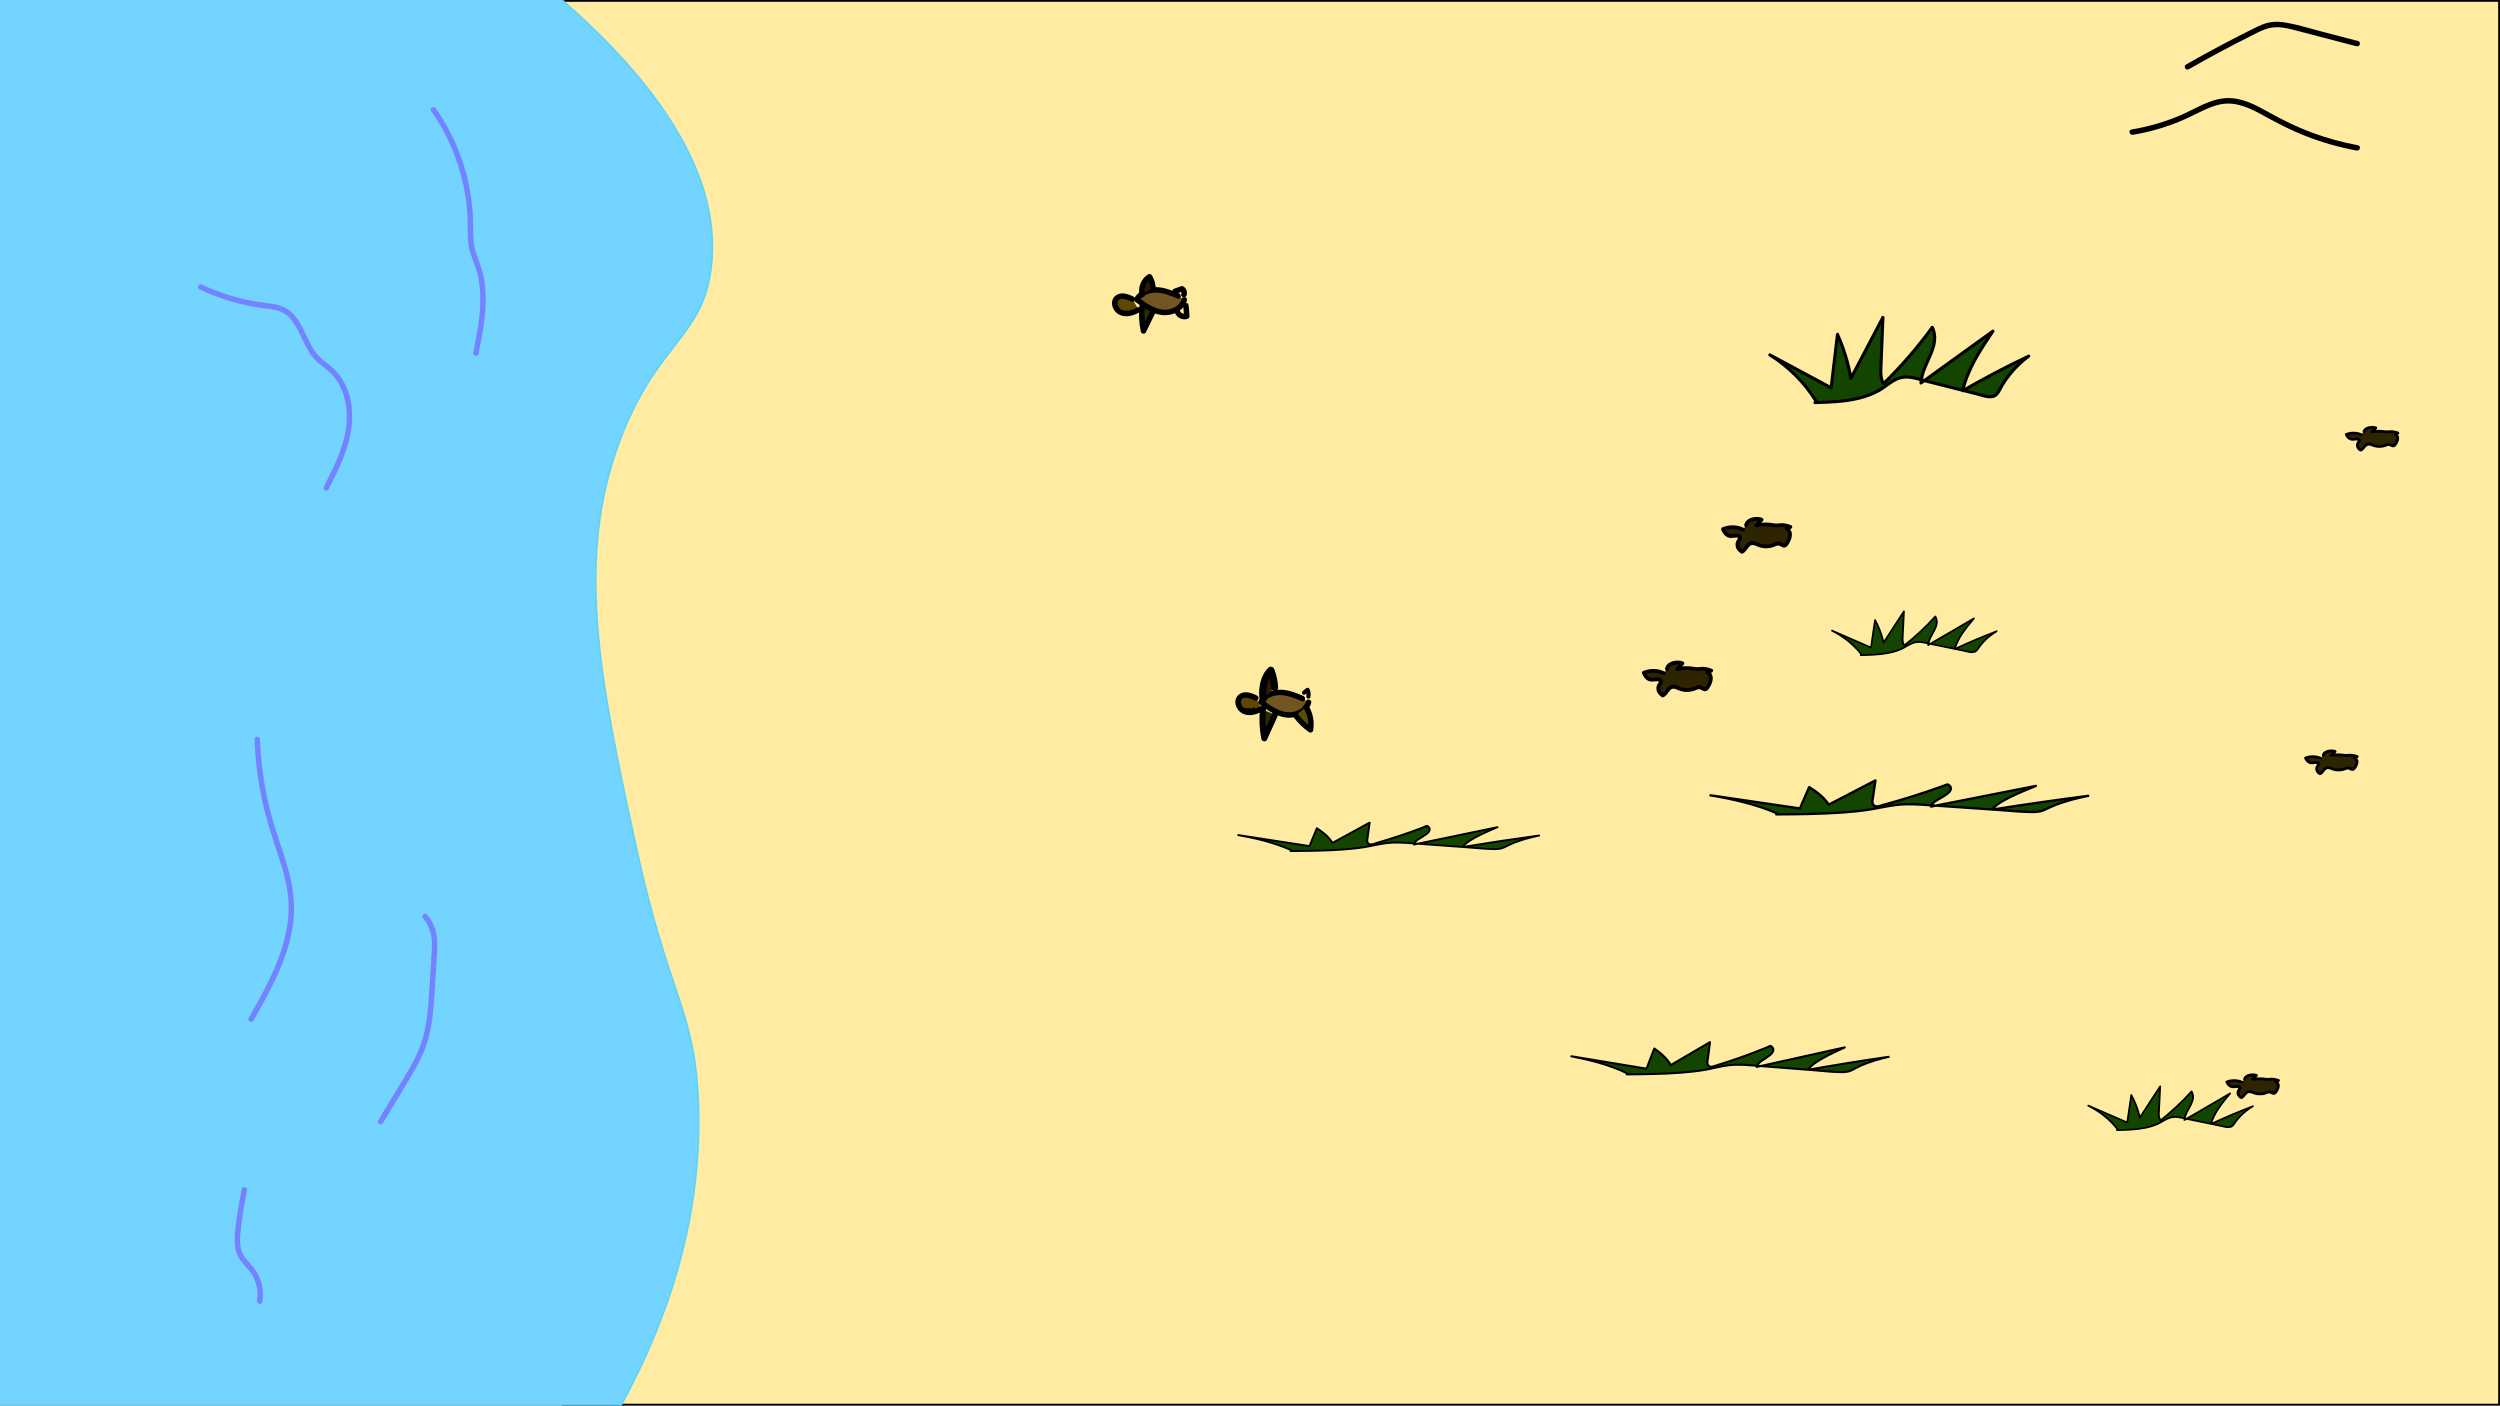 <?xml version="1.0" encoding="utf-8"?>
<!-- Generator: Adobe Illustrator 28.2.0, SVG Export Plug-In . SVG Version: 6.00 Build 0)  -->
<svg version="1.1" xmlns="http://www.w3.org/2000/svg" xmlns:xlink="http://www.w3.org/1999/xlink" x="0px" y="0px"
	 viewBox="0 0 1366 768" style="enable-background:new 0 0 1366 768;" xml:space="preserve">
<rect x="0" y="0" width="1366" height="768" fill="#808080" stroke="none"/>
<style type="text/css">
	.st0{fill:#FFEBA2;}
	.st1{fill:#2E2B00;}
	.st2{fill:#5C4600;}
	.st3{fill:#725522;}
	.st4{fill:#2E1A00;}
	.st5{fill:#5C4E00;}
	.st6{fill:#134500;}
	.st7{fill:#2E2500;}
	.st8{fill:#5CFFEF;}
	.st9{fill:none;stroke:#5CFFEF;stroke-width:0.703;stroke-miterlimit:10;}
	.st10{fill:#73D5FF;stroke:#5CD3FF;stroke-miterlimit:10;}
	.st11{fill:#7383FF;}
</style>
<g id="Background">
	<g>
		<rect x="307.5" y="0.5" class="st0" width="1058" height="767"/>
		<path d="M1365,1v766H308V1H1365 M1366,0H307v768h1059V0L1366,0z"/>
	</g>
	<g>
		<path class="st1" d="M624.12,167.02c-0.53,4.61-0.3,9.3,0.68,13.83c1.82-3.74,3.64-7.47,5.46-11.21"/>
		<g>
			<path d="M622.62,167.02c-0.53,4.75-0.26,9.55,0.73,14.23c0.26,1.22,2.18,1.5,2.74,0.36c1.82-3.74,3.64-7.47,5.46-11.21
				c0.35-0.73,0.2-1.62-0.54-2.05c-0.66-0.39-1.7-0.19-2.05,0.54c-1.82,3.74-3.64,7.47-5.46,11.21c0.91,0.12,1.83,0.24,2.74,0.36
				c-0.94-4.42-1.12-8.95-0.62-13.43c0.09-0.81-0.75-1.5-1.5-1.5C623.23,165.52,622.71,166.21,622.62,167.02L622.62,167.02z"/>
		</g>
	</g>
	<g>
		<g>
			<path d="M642.45,160.6c1.27-0.45,2.55-0.91,3.82-1.36c-0.39-0.05-0.77-0.1-1.16-0.15c0.02,0.01,0.04,0.03,0.05,0.04
				c-0.1-0.08-0.2-0.16-0.3-0.23c0.18,0.14,0.34,0.3,0.48,0.47c-0.08-0.1-0.16-0.2-0.23-0.3c0.15,0.2,0.28,0.41,0.38,0.64
				c-0.05-0.12-0.1-0.24-0.15-0.36c0.11,0.25,0.18,0.51,0.22,0.78c-0.02-0.13-0.04-0.27-0.05-0.4c0.03,0.25,0.03,0.49,0,0.74
				c0.02-0.13,0.04-0.27,0.05-0.4c-0.03,0.18-0.07,0.35-0.13,0.52c-0.25,0.74,0.29,1.67,1.05,1.85c0.83,0.19,1.57-0.25,1.85-1.05
				c0.52-1.51,0.04-3.36-1.13-4.44c-0.17-0.16-0.37-0.33-0.57-0.45c-0.51-0.29-1-0.21-1.51-0.02c-0.39,0.14-0.77,0.27-1.16,0.41
				c-0.77,0.27-1.54,0.55-2.31,0.82c-0.37,0.13-0.69,0.34-0.9,0.69c-0.19,0.32-0.27,0.8-0.15,1.16
				C640.84,160.28,641.66,160.88,642.45,160.6L642.45,160.6z"/>
		</g>
	</g>
	<g>
		<g>
			<path d="M641.75,170.34c0.72,2.96,4.23,4.93,7.12,3.88c0.58-0.21,1.16-0.76,1.1-1.45c-0.16-1.93-0.31-3.85-0.47-5.78
				c-0.06-0.78-0.64-1.54-1.5-1.5c-0.76,0.03-1.57,0.66-1.5,1.5c0.16,1.93,0.31,3.85,0.47,5.78c0.37-0.48,0.73-0.96,1.1-1.45
				c-0.13,0.05-0.26,0.09-0.39,0.12c-0.06,0.01-0.12,0.03-0.18,0.04c-0.24,0.06,0.33-0.03,0.14-0.02c-0.26,0.02-0.51,0.02-0.78,0.01
				c-0.25-0.01,0.32,0.06,0.14,0.02c-0.06-0.01-0.12-0.02-0.18-0.03c-0.13-0.03-0.27-0.06-0.4-0.1c-0.06-0.02-0.12-0.04-0.18-0.06
				c-0.06-0.02-0.28-0.11-0.03-0.01c0.25,0.11,0.03,0.01-0.03-0.01c-0.07-0.03-0.13-0.07-0.2-0.1c-0.11-0.06-0.22-0.12-0.32-0.19
				c-0.05-0.03-0.1-0.07-0.15-0.11c-0.21-0.14,0.03,0.05,0.09,0.08c-0.21-0.09-0.41-0.38-0.56-0.55c-0.17-0.18,0.02,0.05,0.07,0.1
				c-0.05-0.04-0.1-0.13-0.13-0.18c-0.07-0.1-0.13-0.21-0.19-0.32c-0.02-0.05-0.09-0.15-0.1-0.2c0,0.02,0.13,0.35,0.07,0.15
				c-0.05-0.14-0.09-0.28-0.13-0.43c-0.19-0.76-1.09-1.29-1.85-1.05C642,168.75,641.55,169.53,641.75,170.34L641.75,170.34z"/>
		</g>
	</g>
	<g>
		<path class="st2" d="M686.2,381.4c-2.74-1.36-6.33-2.63-8.57-0.55c-2.41,2.25-0.66,6.74,2.43,7.91c3.08,1.17,6.55,0,9.45-1.58"/>
		<g>
			<path d="M686.96,380.11c-2.01-1-4.29-1.96-6.58-1.85c-2.3,0.11-4.4,1.42-5.13,3.67c-0.6,1.84-0.07,4.02,1.02,5.58
				c1.37,1.96,3.35,2.98,5.72,3.2c2.89,0.27,5.78-0.88,8.28-2.22c1.7-0.91,0.19-3.5-1.51-2.59c-1.66,0.89-3.5,1.7-5.39,1.83
				c-0.99,0.07-1.88-0.03-2.81-0.37c-0.21-0.08-0.04-0.01,0,0.01c-0.09-0.04-0.17-0.08-0.26-0.13c-0.15-0.08-0.29-0.17-0.43-0.26
				c-0.03-0.02-0.27-0.19-0.14-0.09c0.12,0.09-0.07-0.06-0.07-0.06c-0.16-0.15-0.32-0.29-0.47-0.45c-0.04-0.05-0.34-0.39-0.19-0.2
				c-0.1-0.13-0.2-0.28-0.29-0.42c-0.09-0.14-0.18-0.29-0.25-0.44c-0.04-0.09-0.09-0.17-0.13-0.26c0.09,0.19-0.01-0.02-0.04-0.11
				c-0.29-0.81-0.31-0.97-0.26-1.78c0.02-0.23-0.05,0.23,0,0c0.02-0.06,0.03-0.13,0.04-0.19c0.02-0.07,0.19-0.54,0.07-0.27
				c0.06-0.14,0.14-0.28,0.22-0.41c0.03-0.06,0.07-0.11,0.11-0.17c-0.16,0.21,0.03-0.03,0.07-0.07c0.28-0.26,0.41-0.38,0.8-0.57
				c-0.14,0.07,0.25-0.09,0.32-0.11c0.1-0.03,0.21-0.06,0.31-0.08c0.04-0.01,0.37-0.05,0.16-0.03c1.82-0.18,3.66,0.6,5.32,1.42
				c0.73,0.36,1.62,0.19,2.05-0.54C687.88,381.5,687.69,380.47,686.96,380.11L686.96,380.11z"/>
		</g>
	</g>
	<g>
		<path class="st3" d="M711.7,381.66c-3.86-1.6-7.83-3.22-12.01-3.33c-4.18-0.11-8.67,1.61-10.68,5.28
			c4.16,3.05,8.55,6.21,13.65,6.94s11.09-1.86,12.32-6.87"/>
		<g>
			<path d="M712.1,380.22c-4.52-1.87-9.39-3.85-14.39-3.3c-4.03,0.44-7.91,2.33-10,5.94c-0.44,0.76-0.12,1.57,0.54,2.05
				c4.81,3.53,10.31,7.46,16.57,7.26c5.03-0.16,10.24-2.97,11.62-8.09c0.5-1.87-2.39-2.66-2.89-0.8c-1.12,4.16-5.73,6.07-9.72,5.88
				c-5.29-0.25-9.95-3.84-14.05-6.84c0.18,0.68,0.36,1.37,0.54,2.05c1.72-2.98,5.15-4.41,8.49-4.53c4.37-0.16,8.55,1.63,12.51,3.27
				C713.08,383.84,713.86,380.94,712.1,380.22L712.1,380.22z"/>
		</g>
	</g>
	<g>
		<path class="st1" d="M690.09,387.63c-0.56,5.26-0.32,10.62,0.72,15.8c1.93-4.27,3.87-8.53,5.8-12.8"/>
		<g>
			<path d="M688.44,387.63c-0.56,5.42-0.27,10.89,0.78,16.24c0.26,1.33,2.44,1.68,3.02,0.39c1.93-4.27,3.87-8.53,5.8-12.8
				c0.37-0.81,0.23-1.78-0.59-2.26c-0.71-0.41-1.89-0.22-2.26,0.59c-1.93,4.27-3.87,8.53-5.8,12.8c1.01,0.13,2.01,0.26,3.02,0.39
				c-1-5.06-1.19-10.24-0.66-15.36c0.09-0.89-0.83-1.65-1.65-1.65C689.12,385.97,688.53,386.73,688.44,387.63L688.44,387.63z"/>
		</g>
	</g>
	<g>
		<path class="st4" d="M690.22,382.02c-1.04-5.88,0.76-12.65,4.2-15.79c1.13,2.84,1.83,6.09,2.01,9.4"/>
		<g>
			<path d="M692.12,381.5c-0.43-2.54-0.25-5.35,0.42-7.88c0.34-1.27,0.72-2.3,1.3-3.38c0.29-0.53,0.6-1.05,0.96-1.53
				c-0.12,0.16,0.03-0.03,0.07-0.09c0.08-0.1,0.17-0.2,0.26-0.3c0.22-0.24,0.45-0.47,0.68-0.69c-1.09-0.29-2.19-0.58-3.28-0.87
				c1.12,2.84,1.76,5.83,1.94,8.88c0.06,1.06,0.86,1.96,1.96,1.96c1.01,0,2.03-0.9,1.96-1.96c-0.2-3.39-0.84-6.76-2.08-9.92
				c-0.54-1.37-2.12-1.95-3.28-0.87c-2.18,2.03-3.53,4.89-4.29,7.73c-0.87,3.26-0.98,6.65-0.42,9.96c0.18,1.05,1.47,1.63,2.41,1.37
				C691.85,383.61,692.3,382.55,692.12,381.5L692.12,381.5z"/>
		</g>
	</g>
	<g>
		<g>
			<path d="M680.23,387.65c0.25,0.1,0.54,0.12,0.81,0.15c0.44,0.05,0.87,0.08,1.31,0.1c1.09,0.06,2.19,0.07,3.28,0.03
				c0.41-0.01,0.59-0.48,0.32-0.78c-0.16-0.18-0.31-0.36-0.47-0.54c-0.39-0.45-1.04,0.21-0.65,0.65c0.16,0.18,0.31,0.36,0.47,0.54
				c0.11-0.26,0.22-0.52,0.32-0.78c-1.07,0.04-2.14,0.03-3.2-0.03c-0.43-0.02-0.85-0.05-1.28-0.09c-0.22-0.02-0.43-0.04-0.68-0.13
				c-0.23-0.09-0.5,0.1-0.56,0.32C679.84,387.35,680,387.56,680.23,387.65L680.23,387.65z"/>
		</g>
	</g>
	<g>
		<g>
			<path d="M713.32,379.28c0.64-0.53,1.27-1.05,1.91-1.58c-0.6-0.08-1.19-0.15-1.79-0.23c0.07,0.12,0.13,0.23,0.18,0.36
				c-0.04-0.09-0.08-0.18-0.11-0.27c0.17,0.42,0.27,0.86,0.33,1.3c-0.01-0.1-0.03-0.2-0.04-0.3c0.08,0.64,0.09,1.28,0.01,1.92
				c0.01-0.1,0.03-0.2,0.04-0.3c-0.01,0.04-0.01,0.08-0.02,0.12c-0.05,0.32-0.05,0.59,0.11,0.88c0.14,0.24,0.41,0.46,0.68,0.52
				c0.29,0.07,0.62,0.05,0.88-0.11c0.23-0.15,0.48-0.4,0.52-0.68c0.13-0.84,0.14-1.65,0.03-2.49c-0.1-0.72-0.27-1.45-0.64-2.08
				c-0.18-0.31-0.48-0.5-0.83-0.54c-0.38-0.05-0.67,0.07-0.96,0.31c-0.64,0.53-1.27,1.05-1.91,1.58c-0.21,0.18-0.33,0.54-0.33,0.81
				c0,0.28,0.12,0.61,0.33,0.81c0.22,0.2,0.5,0.35,0.81,0.33C712.83,379.6,713.07,379.48,713.32,379.28L713.32,379.28z"/>
		</g>
	</g>
	<g>
		<path class="st5" d="M708.01,390.99c2.23,3.02,4.95,5.67,8.04,7.82c0.76-4.3-0.13-8.86-2.43-12.56"/>
		<g>
			<path d="M706.72,391.75c2.41,3.24,5.27,6.04,8.58,8.35c0.74,0.52,2.05,0.02,2.2-0.9c0.8-4.73-0.06-9.61-2.58-13.72
				c-1.01-1.64-3.6-0.14-2.59,1.51c2.07,3.38,2.95,7.48,2.28,11.41c0.73-0.3,1.47-0.6,2.2-0.9c-2.86-2-5.42-4.47-7.5-7.28
				c-0.48-0.65-1.3-0.98-2.05-0.54C706.62,390.07,706.23,391.09,706.72,391.75L706.72,391.75z"/>
		</g>
	</g>
	<g>
		<path class="st6" d="M705.72,464.65c-7.27-3.36-17.35-6.25-29.2-8.37c12.98,2.01,25.97,4.01,38.95,6.02
			c1.35-3.25,2.69-6.51,4.04-9.76c4,2.57,6.88,5.27,8.53,8.03c6.77-3.7,13.55-7.41,20.32-11.11c-0.43,3.09-0.85,6.18-1.28,9.26
			c-0.13,0.97-0.21,2.02,1.68,2.84c11.34-3.18,21.71-6.63,30.96-10.29c2.83,1.59,1.18,3.51-1.26,5.14s-5.67,3.25-5.9,5.03
			c15.22-3.16,30.45-6.31,45.67-9.47c-7.96,3.41-16.07,6.92-19.19,10.88c13.66-2.27,27.66-4.39,41.96-6.33
			c-7.68,1.63-14.03,3.73-18.46,6.11c-0.75,0.41-1.52,0.84-2.9,1.09c-2.04,0.37-4.72,0.21-7.07,0.04
			c-14.05-1.02-28.11-2.04-42.16-3.06c-3.1-0.23-6.31-0.45-9.48-0.31c-4.78,0.21-8.52,1.21-12.51,1.97
			c-12.34,2.35-28.25,2.55-43.22,2.66"/>
		<g>
			<path d="M705.99,464.2c-9.26-4.25-19.34-6.63-29.33-8.43c-0.09,0.34-0.19,0.68-0.28,1.02c12.98,2.01,25.97,4.01,38.95,6.02
				c0.31,0.05,0.53-0.08,0.65-0.37c1.35-3.25,2.69-6.51,4.04-9.76c-0.26,0.1-0.52,0.21-0.77,0.31c3.21,2.08,6.31,4.54,8.34,7.84
				c0.15,0.25,0.47,0.33,0.72,0.19c6.77-3.7,13.55-7.41,20.32-11.11c-0.26-0.2-0.52-0.4-0.77-0.59c-0.33,2.36-0.65,4.71-0.98,7.07
				c-0.17,1.23-0.75,2.99-0.12,4.19c0.29,0.55,0.8,0.95,1.33,1.25c0.89,0.49,1.77-0.02,2.69-0.29c2.23-0.64,4.45-1.29,6.67-1.97
				c4.22-1.29,8.42-2.66,12.59-4.12c1.98-0.69,3.95-1.41,5.91-2.15c0.92-0.35,1.84-0.7,2.76-1.06c0.65-0.25,1.05-0.53,1.6,0.11
				c0.44,0.52,0.45,1.01,0.12,1.59c-1.03,1.81-3.56,2.84-5.23,3.95c-1.24,0.83-2.82,1.85-3.14,3.42c-0.08,0.41,0.24,0.73,0.65,0.65
				c15.22-3.16,30.45-6.31,45.67-9.47c-0.14-0.32-0.27-0.64-0.41-0.96c-3.91,1.67-7.84,3.33-11.59,5.33
				c-2.78,1.48-5.69,3.16-7.7,5.64c-0.34,0.42-0.02,0.97,0.51,0.88c13.95-2.32,27.94-4.42,41.96-6.33
				c-0.09-0.34-0.19-0.68-0.28-1.02c-4.22,0.9-8.42,1.99-12.47,3.48c-1.59,0.58-3.17,1.23-4.7,1.97c-1.73,0.84-3.22,1.7-5.18,1.88
				c-4.47,0.42-9.16-0.35-13.62-0.67c-4.96-0.36-9.92-0.72-14.88-1.08c-4.88-0.35-9.75-0.71-14.63-1.06
				c-4.79-0.35-9.63-0.89-14.44-0.67c-4.16,0.19-8.18,1.12-12.25,1.92c-4.09,0.8-8.23,1.3-12.38,1.66
				c-10.33,0.9-20.73,0.97-31.09,1.05c-0.68,0.01-0.68,1.06,0,1.05c9.26-0.07,18.54-0.15,27.79-0.79c4.16-0.29,8.32-0.7,12.45-1.35
				c4.12-0.64,8.16-1.73,12.3-2.23c4.72-0.57,9.44-0.19,14.16,0.15c4.96,0.36,9.92,0.72,14.88,1.08c4.96,0.36,9.92,0.72,14.88,1.08
				c4.77,0.35,9.57,0.89,14.35,0.97c2.05,0.04,4.14-0.07,6.02-0.97c1.75-0.84,3.43-1.74,5.24-2.46c4.48-1.77,9.16-3,13.87-4.01
				c0.68-0.15,0.37-1.1-0.28-1.02c-14.02,1.91-28,4.01-41.96,6.33c0.17,0.29,0.34,0.59,0.51,0.88c2.04-2.52,5.03-4.19,7.86-5.67
				c3.65-1.91,7.44-3.51,11.22-5.13c0.57-0.25,0.14-1.08-0.41-0.96c-15.22,3.16-30.45,6.31-45.67,9.47
				c0.22,0.22,0.43,0.43,0.65,0.65c0.34-1.66,2.53-2.72,3.83-3.54c1.45-0.92,3.13-1.82,4.18-3.22c0.69-0.92,0.91-2.02,0.18-2.99
				c-0.3-0.4-1-1.08-1.53-1.09c-0.76-0.01-1.96,0.73-2.67,1.01c-8.25,3.16-16.66,5.91-25.15,8.37c-0.96,0.28-2.7,1.15-3.61,0.59
				c-1.06-0.65-0.7-1.82-0.57-2.82c0.38-2.76,0.76-5.53,1.14-8.29c0.06-0.44-0.34-0.83-0.77-0.59c-6.77,3.7-13.55,7.41-20.32,11.11
				c0.24,0.06,0.48,0.13,0.72,0.19c-2.12-3.45-5.36-6.04-8.72-8.21c-0.32-0.2-0.65,0.02-0.77,0.31c-1.35,3.25-2.69,6.51-4.04,9.76
				c0.22-0.12,0.43-0.25,0.65-0.37c-12.98-2.01-25.97-4.01-38.95-6.02c-0.66-0.1-0.95,0.89-0.28,1.02
				c9.89,1.79,19.91,4.12,29.08,8.32C706.07,465.39,706.6,464.48,705.99,464.2L705.99,464.2z"/>
		</g>
	</g>
	<g>
		<path class="st6" d="M971.18,444.58c-9.13-4.01-21.77-7.45-36.66-9.99c16.3,2.39,32.6,4.78,48.9,7.18
			c1.69-3.88,3.38-7.77,5.07-11.65c5.03,3.06,8.63,6.28,10.71,9.57c8.5-4.42,17.01-8.84,25.51-13.26
			c-0.54,3.68-1.07,7.37-1.61,11.05c-0.17,1.16-0.26,2.4,2.11,3.38c14.23-3.79,27.25-7.9,38.86-12.27c3.56,1.9,1.48,4.18-1.59,6.14
			c-3.06,1.96-7.12,3.88-7.41,6c19.11-3.77,38.22-7.53,57.33-11.3c-9.99,4.07-20.17,8.25-24.09,12.98
			c17.14-2.71,34.72-5.23,52.67-7.55c-9.64,1.94-17.61,4.45-23.17,7.29c-0.95,0.48-1.9,1-3.64,1.3c-2.56,0.44-5.92,0.25-8.87,0.04
			c-17.64-1.22-35.28-2.44-52.92-3.65c-3.89-0.27-7.92-0.54-11.9-0.37c-6,0.26-10.69,1.45-15.7,2.36
			c-15.5,2.81-35.46,3.04-54.25,3.17"/>
		<g>
			<path d="M971.5,444.03c-11.67-5.09-24.31-7.91-36.81-10.05c-0.11,0.41-0.23,0.83-0.34,1.24c16.3,2.39,32.6,4.78,48.9,7.18
				c0.26,0.04,0.61-0.02,0.73-0.3c1.69-3.88,3.38-7.77,5.07-11.65c-0.29,0.08-0.59,0.15-0.88,0.23c3.98,2.45,7.91,5.36,10.48,9.34
				c0.2,0.3,0.56,0.4,0.88,0.23c8.5-4.42,17.01-8.84,25.51-13.26c-0.32-0.24-0.63-0.49-0.95-0.73c-0.42,2.88-0.84,5.76-1.26,8.65
				c-0.23,1.55-0.93,3.63,0.06,5.06c0.43,0.63,1.26,1.26,2,1.45c1.01,0.26,2.57-0.49,3.56-0.76c2.77-0.76,5.53-1.54,8.29-2.34
				c5.32-1.55,10.61-3.2,15.86-4.97c2.45-0.82,4.9-1.67,7.34-2.55c1.12-0.4,2.23-0.81,3.35-1.23c0.71-0.27,1.07-0.22,1.6,0.37
				c0.45,0.5,0.51,1.02,0.21,1.61c-0.58,1.14-1.89,1.95-2.92,2.62c-1.13,0.73-2.3,1.38-3.44,2.09c-1.6,1-3.85,2.27-4.26,4.29
				c-0.1,0.5,0.29,0.89,0.79,0.79c19.11-3.77,38.22-7.53,57.33-11.3c-0.11-0.41-0.23-0.83-0.34-1.24
				c-4.87,1.98-9.77,3.95-14.48,6.31c-3.53,1.77-7.3,3.78-9.9,6.84c-0.43,0.51-0.01,1.18,0.63,1.08c17.46-2.76,34.97-5.26,52.5-7.53
				c-0.06-0.42-0.11-0.84-0.17-1.27c-5.31,1.08-10.59,2.38-15.71,4.17c-2,0.7-3.98,1.47-5.9,2.36c-2.2,1.01-4.09,2.03-6.57,2.22
				c-2.6,0.21-5.23,0-7.82-0.18c-3.13-0.22-6.27-0.43-9.4-0.65c-6.1-0.42-12.2-0.84-18.3-1.26c-6.18-0.43-12.37-0.85-18.55-1.28
				c-6-0.41-12.06-1.05-18.08-0.8c-5.24,0.22-10.33,1.36-15.47,2.3c-5.14,0.95-10.34,1.54-15.54,1.97
				c-12.95,1.07-25.96,1.15-38.94,1.25c-0.83,0.01-0.83,1.29,0,1.29c11.65-0.08,23.32-0.17,34.95-0.95
				c5.26-0.35,10.52-0.85,15.74-1.63c5.2-0.78,10.31-2.09,15.54-2.66c5.95-0.65,11.9-0.17,17.85,0.24
				c6.18,0.43,12.37,0.85,18.55,1.28c6.1,0.42,12.2,0.84,18.3,1.26c6.05,0.42,12.14,1.07,18.21,1.17c2.57,0.04,5.18-0.09,7.54-1.18
				c2.16-0.99,4.25-2.05,6.48-2.89c5.66-2.13,11.55-3.6,17.47-4.8c0.7-0.14,0.55-1.36-0.17-1.27c-17.65,2.28-35.27,4.8-52.84,7.57
				c0.21,0.36,0.42,0.72,0.63,1.08c2.53-2.98,6.2-4.92,9.64-6.64c4.61-2.31,9.4-4.23,14.17-6.18c0.76-0.31,0.49-1.41-0.34-1.24
				c-19.11,3.77-38.22,7.53-57.33,11.3c0.26,0.26,0.53,0.53,0.79,0.79c0.4-1.97,3.16-3.22,4.7-4.15c1.87-1.13,4.07-2.21,5.42-3.99
				c0.95-1.25,1.02-2.72-0.16-3.84c-0.65-0.62-1.27-1.1-2.15-0.81c-1.26,0.42-2.49,0.92-3.73,1.37
				c-10.33,3.73-20.85,6.97-31.44,9.86c-1.36,0.37-3.04,1.32-4.19,0.13c-0.75-0.78-0.43-1.84-0.29-2.79
				c0.49-3.36,0.98-6.73,1.47-10.09c0.08-0.55-0.41-1.01-0.95-0.73c-8.5,4.42-17.01,8.84-25.51,13.26c0.29,0.08,0.59,0.15,0.88,0.23
				c-2.69-4.17-6.76-7.24-10.94-9.8c-0.27-0.17-0.74-0.08-0.88,0.23c-1.69,3.88-3.38,7.77-5.07,11.65c0.24-0.1,0.49-0.2,0.73-0.3
				c-16.3-2.39-32.6-4.78-48.9-7.18c-0.8-0.12-1.17,1.1-0.34,1.24c12.38,2.12,24.95,4.88,36.5,9.92
				C971.61,445.47,972.26,444.36,971.5,444.03L971.5,444.03z"/>
		</g>
	</g>
	<g>
		<path class="st6" d="M992.12,218.96c-6.26-10.05-14.92-18.7-25.12-25.06c11.17,6,22.34,12,33.51,18
			c1.16-9.74,2.32-19.48,3.48-29.22c3.45,7.68,5.92,15.76,7.34,24.02c5.83-11.09,11.66-22.17,17.48-33.26
			c-0.37,9.24-0.73,18.48-1.1,27.72c-0.12,2.91-0.18,6.03,1.45,8.49c9.76-9.51,18.68-19.83,26.63-30.79
			c2.44,4.76,1.01,10.49-1.09,15.4s-4.88,9.74-5.08,15.04c13.1-9.45,26.2-18.89,39.29-28.34c-6.85,10.2-13.82,20.69-16.51,32.57
			c11.75-6.8,23.8-13.13,36.1-18.94c-6.6,4.86-12.07,11.16-15.88,18.29c-0.65,1.21-1.3,2.51-2.49,3.25
			c-1.76,1.09-4.06,0.62-6.08,0.11c-12.09-3.06-24.18-6.11-36.27-9.17c-2.67-0.67-5.43-1.35-8.15-0.93
			c-4.11,0.64-7.33,3.63-10.76,5.91c-10.62,7.04-24.3,7.62-37.18,7.96"/>
		<g>
			<path d="M992.85,218.53c-6.43-10.27-15.17-18.93-25.43-25.36c-0.28,0.49-0.57,0.97-0.85,1.46c11.17,6,22.34,12,33.51,18
				c0.61,0.33,1.2-0.1,1.27-0.73c1.16-9.74,2.32-19.48,3.48-29.22c-0.52,0.14-1.05,0.28-1.57,0.43c3.39,7.61,5.82,15.61,7.25,23.81
				c0.13,0.72,1.22,0.82,1.54,0.2c5.83-11.09,11.66-22.17,17.48-33.26c-0.52-0.14-1.05-0.28-1.57-0.43
				c-0.26,6.6-0.52,13.2-0.79,19.8c-0.12,3.11-0.3,6.21-0.36,9.32c-0.05,2.61,0.2,5.25,1.61,7.51c0.29,0.46,0.93,0.56,1.33,0.17
				c9.78-9.55,18.73-19.91,26.77-30.96c-0.49,0-0.97,0-1.46,0c2.42,4.94,0.64,10.63-1.44,15.36c-2.09,4.73-4.57,9.38-4.84,14.65
				c-0.03,0.6,0.76,1.1,1.27,0.73c13.1-9.45,26.2-18.89,39.29-28.34c-0.39-0.39-0.77-0.77-1.16-1.16
				c-6.83,10.18-13.8,20.67-16.6,32.77c-0.16,0.71,0.58,1.33,1.24,0.95c11.77-6.81,23.81-13.13,36.1-18.94
				c-0.28-0.49-0.57-0.97-0.85-1.46c-6.44,4.78-11.89,10.84-15.79,17.87c-0.98,1.77-1.8,3.86-4.05,4.17
				c-2.1,0.29-4.37-0.58-6.38-1.09c-4.76-1.2-9.51-2.4-14.27-3.61c-4.76-1.2-9.51-2.4-14.27-3.61c-4.22-1.07-8.83-2.83-13.24-2.37
				c-3.91,0.41-7.06,2.85-10.16,5.06c-3.33,2.37-6.93,4.2-10.82,5.47c-8.82,2.87-18.22,3.16-27.42,3.4c-1.09,0.03-1.09,1.72,0,1.69
				c8.2-0.22,16.52-0.49,24.52-2.5c3.82-0.96,7.56-2.34,11-4.29c3.52-2,6.54-5.05,10.36-6.49c4.53-1.71,9.42,0.17,13.87,1.3
				c4.76,1.2,9.51,2.4,14.27,3.61c4.76,1.2,9.51,2.4,14.27,3.61c3.38,0.86,8.34,2.98,11.37,0.2c1.52-1.4,2.3-3.55,3.35-5.29
				c1.2-2,2.53-3.93,3.99-5.75c2.98-3.73,6.44-7.07,10.27-9.91c0.87-0.64,0.14-1.93-0.85-1.46c-12.29,5.82-24.33,12.14-36.1,18.94
				c0.41,0.32,0.83,0.64,1.24,0.95c2.76-11.97,9.68-22.31,16.43-32.37c0.46-0.68-0.47-1.65-1.16-1.16
				c-13.1,9.45-26.2,18.89-39.29,28.34c0.42,0.24,0.85,0.49,1.27,0.73c0.54-10.47,11.31-20.1,6.05-30.87c-0.3-0.62-1.12-0.47-1.46,0
				c-7.95,10.94-16.83,21.17-26.5,30.62c0.44,0.06,0.88,0.11,1.33,0.17c-1.44-2.32-1.44-5.02-1.35-7.66
				c0.11-3.1,0.25-6.21,0.37-9.31c0.25-6.27,0.5-12.54,0.75-18.81c0.03-0.83-1.19-1.16-1.57-0.43
				c-5.83,11.09-11.66,22.17-17.48,33.26c0.51,0.07,1.03,0.13,1.54,0.2c-1.46-8.36-3.97-16.47-7.43-24.22
				c-0.38-0.86-1.49-0.29-1.57,0.43c-1.16,9.74-2.32,19.48-3.48,29.22c0.42-0.24,0.85-0.49,1.27-0.73c-11.17-6-22.34-12-33.51-18
				c-0.96-0.52-1.78,0.88-0.85,1.46c10.01,6.28,18.55,14.74,24.82,24.76C991.97,220.3,993.43,219.46,992.85,218.53L992.85,218.53z"
				/>
		</g>
	</g>
	<g>
		<path class="st6" d="M889.32,586.61c-7.67-3.79-18.29-7.05-30.8-9.45c13.7,2.26,27.39,4.53,41.09,6.79
			c1.42-3.67,2.84-7.35,4.26-11.02c4.22,2.9,7.25,5.94,9,9.06c7.14-4.18,14.29-8.36,21.43-12.54c-0.45,3.48-0.9,6.97-1.35,10.45
			c-0.14,1.1-0.22,2.27,1.77,3.2c11.96-3.59,22.9-7.48,32.65-11.61c2.99,1.79,1.24,3.96-1.33,5.81c-2.57,1.85-5.98,3.67-6.23,5.67
			c16.06-3.56,32.11-7.12,48.17-10.69c-8.39,3.85-16.95,7.8-20.24,12.28c14.4-2.57,29.17-4.95,44.25-7.14
			c-8.1,1.83-14.8,4.21-19.47,6.9c-0.79,0.46-1.6,0.95-3.06,1.23c-2.15,0.41-4.98,0.23-7.46,0.04c-14.82-1.15-29.64-2.31-44.47-3.46
			c-3.27-0.25-6.66-0.51-10-0.35c-5.04,0.24-8.98,1.37-13.19,2.23c-13.02,2.66-29.79,2.87-45.58,3"/>
		<g>
			<path d="M889.61,586.11c-9.7-4.76-20.37-7.47-30.94-9.51c-0.1,0.37-0.2,0.74-0.31,1.11c13.7,2.26,27.39,4.53,41.09,6.79
				c0.33,0.05,0.58-0.09,0.71-0.4c1.42-3.67,2.84-7.35,4.26-11.02c-0.28,0.11-0.56,0.23-0.84,0.34c3.43,2.38,6.69,5.19,8.79,8.85
				c0.15,0.27,0.52,0.36,0.79,0.21c7.14-4.18,14.29-8.36,21.43-12.54c-0.29-0.17-0.58-0.33-0.86-0.5c-0.31,2.38-0.61,4.75-0.92,7.13
				c-0.2,1.54-0.88,3.61-0.32,5.14c0.22,0.62,0.68,1.1,1.22,1.47c0.84,0.57,1.15,0.48,2.12,0.19c2.32-0.7,4.63-1.42,6.93-2.17
				c8.43-2.73,16.76-5.77,24.92-9.22c-0.19,0-0.39,0-0.58,0c1.62,1.05,1.48,2.25,0.2,3.53c-1.05,1.05-2.33,1.84-3.56,2.67
				c-1.65,1.12-4.06,2.49-4.47,4.63c-0.08,0.44,0.26,0.81,0.71,0.71c16.06-3.56,32.11-7.12,48.17-10.69
				c-0.15-0.35-0.3-0.7-0.44-1.05c-4.19,1.92-8.4,3.82-12.4,6.12c-2.96,1.69-5.96,3.62-8.04,6.38c-0.34,0.44,0.22,0.92,0.65,0.84
				c14.71-2.62,29.47-4.99,44.25-7.14c-0.1-0.37-0.2-0.74-0.31-1.11c-4.48,1.02-8.93,2.26-13.21,3.95
				c-1.65,0.65-3.27,1.36-4.84,2.17c-1.6,0.82-3.02,1.79-4.83,2.07c-2.28,0.36-4.65,0.13-6.94-0.04c-2.64-0.2-5.27-0.41-7.91-0.61
				c-5.19-0.4-10.38-0.81-15.56-1.21c-5.19-0.4-10.38-0.81-15.56-1.21c-5.04-0.39-10.13-1-15.19-0.78c-4.35,0.18-8.55,1.2-12.8,2.09
				c-4.42,0.94-8.91,1.53-13.41,1.96c-10.9,1.02-21.87,1.1-32.8,1.19c-0.74,0.01-0.74,1.15,0,1.15c9.91-0.08,19.83-0.17,29.71-0.93
				c4.38-0.34,8.76-0.81,13.09-1.55c4.29-0.73,8.49-1.94,12.81-2.48c5.04-0.63,10.1-0.16,15.14,0.23
				c5.27,0.41,10.54,0.82,15.81,1.23c5.19,0.4,10.38,0.81,15.56,1.21c5.04,0.39,10.13,1.04,15.18,1.07c2.07,0.01,4.15-0.17,6-1.14
				c1.75-0.92,3.45-1.87,5.27-2.66c4.75-2.04,9.77-3.45,14.8-4.6c0.74-0.17,0.41-1.21-0.31-1.11c-14.79,2.15-29.54,4.53-44.25,7.14
				c0.22,0.28,0.43,0.56,0.65,0.84c2.12-2.8,5.36-4.7,8.38-6.38c3.78-2.1,7.73-3.89,11.66-5.7c0.62-0.28,0.16-1.18-0.44-1.05
				c-16.06,3.56-32.11,7.12-48.17,10.69c0.24,0.24,0.47,0.47,0.71,0.71c0.36-1.92,2.8-3.18,4.28-4.18c1.48-1,3.16-2.01,4.2-3.51
				c0.78-1.13,0.92-2.44-0.03-3.52c-0.39-0.45-0.98-1.02-1.6-0.99c-0.41,0.02-1.13,0.48-1.55,0.65c-0.52,0.22-1.05,0.43-1.57,0.65
				c-8.9,3.63-18,6.78-27.18,9.6c-1.23,0.38-2.9,1.15-3.4-0.66c-0.26-0.96,0.13-2.22,0.25-3.18c0.37-2.85,0.74-5.7,1.1-8.55
				c0.06-0.45-0.53-0.69-0.86-0.5c-7.14,4.18-14.29,8.36-21.43,12.54c0.26,0.07,0.52,0.14,0.79,0.21c-2.2-3.83-5.61-6.77-9.2-9.26
				c-0.33-0.23-0.72,0.03-0.84,0.34c-1.42,3.67-2.84,7.35-4.26,11.02c0.24-0.13,0.47-0.27,0.71-0.4
				c-13.7-2.26-27.39-4.53-41.09-6.79c-0.72-0.12-1.04,0.97-0.31,1.11c10.46,2.02,21.06,4.68,30.66,9.39
				C889.69,587.43,890.27,586.44,889.61,586.11L889.61,586.11z"/>
		</g>
	</g>
	<g>
		<path class="st7" d="M909.1,367.88c-3.13-1.63-7.62-1.74-10.89-0.26c0.71,1.7,1.97,3.74,4.41,3.82c1.69,0.06,3.9-0.77,4.77,0.29
			c0.59,0.72-0.18,1.58-0.67,2.33c-1.3,1.98-0.49,4.56,1.85,5.94c2.51-1.29,2.74-4.87,5.81-4.82c1.1,0.02,2.02,0.58,2.96,0.99
			c2.7,1.17,6.31,1.14,8.97-0.09c0.78-0.36,1.63-0.83,2.52-0.66c1.2,0.23,2.06,1.56,3.16,1.14c0.33-0.12,0.52-0.38,0.69-0.62
			c1.98-2.8,3.65-6.75,0.21-8.66c0.71-0.27,1.41-0.54,2.12-0.82c-2.39-1.1-5.45-1.38-8.14-0.76c-3.37-0.87-7.13-0.89-10.51-0.07
			c0.97-1.06,1.94-2.12,2.91-3.18c-3.24-1.42-8.14,0.41-8.44,3.16"/>
		<g>
			<path d="M909.63,366.96c-3.72-1.85-8.16-1.89-11.96-0.26c-0.57,0.24-0.58,0.98-0.38,1.44c0.64,1.49,1.57,2.94,3.03,3.73
				c1.83,0.99,3.56,0.31,5.49,0.36c0.6,0.01,0.73,0.07,0.44,0.62c-0.23,0.43-0.56,0.8-0.77,1.25c-0.34,0.74-0.49,1.56-0.43,2.38
				c0.15,1.92,1.4,3.43,2.97,4.42c0.32,0.2,0.74,0.18,1.07,0c1.25-0.7,2.04-1.81,2.84-2.96c1.01-1.44,2.03-2.09,3.81-1.35
				c1.82,0.76,3.48,1.4,5.48,1.48c2.02,0.08,3.95-0.33,5.79-1.16c1.16-0.52,1.69-0.49,2.76,0.15c0.64,0.38,1.29,0.71,2.06,0.61
				c1.54-0.19,2.42-2.08,3.03-3.32c1.42-2.88,1.61-6.15-1.45-7.98c-0.08,0.64-0.17,1.29-0.25,1.93c0.71-0.27,1.41-0.54,2.12-0.82
				c0.74-0.28,1.17-1.53,0.25-1.93c-1.44-0.63-2.92-1.02-4.49-1.17c-1.57-0.15-3.24,0.39-4.75,0.1c-3.42-0.64-6.82-0.66-10.22,0.13
				c0.34,0.59,0.68,1.18,1.03,1.76c0.97-1.06,1.94-2.12,2.91-3.18c0.58-0.63,0.27-1.47-0.47-1.76c-3.19-1.29-9.09-0.14-9.74,3.89
				c-0.21,1.33,1.82,1.9,2.03,0.56c0.47-2.92,4.98-3.29,7.15-2.42c-0.16-0.59-0.31-1.18-0.47-1.76c-0.97,1.06-1.94,2.12-2.91,3.18
				c-0.72,0.78-0.01,2,1.03,1.76c3.05-0.7,6.25-0.76,9.32-0.08c1.34,0.3,2.66-0.15,4.04-0.13c1.53,0.02,3.07,0.32,4.48,0.94
				c0.08-0.64,0.17-1.29,0.25-1.93c-0.71,0.27-1.41,0.54-2.12,0.82c-0.82,0.32-1.08,1.43-0.25,1.93c1.3,0.78,1.68,1.94,1.33,3.4
				c-0.18,0.75-0.49,1.46-0.86,2.14c-0.24,0.45-0.62,1.42-1.05,1.68c-0.59,0.34-1.5-0.57-2.09-0.81c-0.61-0.25-1.23-0.32-1.88-0.2
				c-0.88,0.16-1.65,0.65-2.48,0.96c-0.85,0.31-1.75,0.5-2.66,0.58c-1.84,0.15-3.64-0.15-5.32-0.92c-1.36-0.62-2.73-1.16-4.24-0.73
				c-2.48,0.72-2.97,3.61-5.07,4.79c0.36,0,0.71,0,1.07,0c-1.59-1.01-2.5-2.75-1.47-4.49c0.48-0.82,1.13-1.53,0.99-2.55
				c-0.1-0.73-0.58-1.29-1.24-1.61c-1.57-0.76-3.33,0.12-4.97-0.07c-1.75-0.2-2.66-1.81-3.29-3.28c-0.13,0.48-0.25,0.96-0.38,1.44
				c3.05-1.31,6.85-1.22,9.83,0.26C909.78,369.39,910.85,367.57,909.63,366.96L909.63,366.96z"/>
		</g>
	</g>
	<g>
		<path class="st7" d="M952.35,289.38c-3.13-1.63-7.62-1.74-10.89-0.26c0.71,1.7,1.97,3.74,4.41,3.82c1.69,0.06,3.9-0.77,4.77,0.29
			c0.59,0.72-0.18,1.58-0.67,2.33c-1.3,1.98-0.49,4.56,1.85,5.94c2.51-1.29,2.74-4.87,5.81-4.82c1.1,0.02,2.02,0.58,2.96,0.99
			c2.7,1.17,6.31,1.14,8.97-0.09c0.78-0.36,1.63-0.83,2.52-0.66c1.2,0.23,2.06,1.56,3.16,1.14c0.33-0.12,0.52-0.38,0.69-0.62
			c1.98-2.8,3.65-6.75,0.21-8.66c0.71-0.27,1.41-0.54,2.12-0.82c-2.39-1.1-5.45-1.38-8.14-0.76c-3.37-0.87-7.13-0.89-10.51-0.07
			c0.97-1.06,1.94-2.12,2.91-3.18c-3.24-1.42-8.14,0.41-8.44,3.16"/>
		<g>
			<path d="M952.88,288.47c-3.72-1.85-8.16-1.89-11.96-0.26c-0.57,0.24-0.58,0.98-0.38,1.44c0.64,1.49,1.57,2.94,3.03,3.73
				c1.83,0.99,3.56,0.31,5.49,0.36c0.6,0.01,0.73,0.07,0.44,0.62c-0.23,0.43-0.56,0.8-0.77,1.25c-0.34,0.74-0.49,1.56-0.43,2.38
				c0.15,1.92,1.4,3.43,2.97,4.42c0.32,0.2,0.74,0.18,1.07,0c1.25-0.7,2.04-1.81,2.84-2.96c1.01-1.44,2.03-2.09,3.81-1.35
				c1.82,0.76,3.48,1.4,5.48,1.48c2.02,0.08,3.95-0.33,5.79-1.16c1.16-0.52,1.69-0.49,2.76,0.15c0.64,0.38,1.29,0.71,2.06,0.61
				c1.54-0.19,2.42-2.08,3.03-3.32c1.42-2.88,1.61-6.15-1.45-7.98c-0.08,0.64-0.17,1.29-0.25,1.93c0.71-0.27,1.41-0.54,2.12-0.82
				c0.74-0.28,1.17-1.53,0.25-1.93c-1.44-0.63-2.92-1.02-4.49-1.17c-1.57-0.15-3.24,0.39-4.75,0.1c-3.42-0.64-6.82-0.66-10.22,0.13
				c0.34,0.59,0.68,1.18,1.03,1.76c0.97-1.06,1.94-2.12,2.91-3.18c0.58-0.63,0.27-1.47-0.47-1.76c-3.19-1.29-9.09-0.14-9.74,3.89
				c-0.21,1.33,1.82,1.9,2.03,0.56c0.47-2.92,4.98-3.29,7.15-2.42c-0.16-0.59-0.31-1.18-0.47-1.76c-0.97,1.06-1.94,2.12-2.91,3.18
				c-0.72,0.78-0.01,2,1.03,1.76c3.05-0.7,6.25-0.76,9.32-0.08c1.34,0.3,2.66-0.15,4.04-0.13c1.53,0.02,3.07,0.32,4.48,0.94
				c0.08-0.64,0.17-1.29,0.25-1.93c-0.71,0.27-1.41,0.54-2.12,0.82c-0.82,0.32-1.08,1.43-0.25,1.93c1.3,0.78,1.68,1.94,1.33,3.4
				c-0.18,0.75-0.5,1.46-0.86,2.14c-0.24,0.45-0.62,1.42-1.05,1.68c-0.59,0.34-1.5-0.57-2.09-0.81c-0.61-0.25-1.23-0.32-1.88-0.2
				c-0.88,0.16-1.65,0.65-2.48,0.96c-0.85,0.31-1.75,0.5-2.66,0.58c-1.84,0.15-3.64-0.15-5.32-0.92c-1.36-0.62-2.73-1.16-4.24-0.73
				c-2.48,0.72-2.97,3.61-5.07,4.79c0.36,0,0.71,0,1.07,0c-1.59-1.01-2.5-2.75-1.47-4.49c0.48-0.82,1.13-1.53,0.99-2.55
				c-0.1-0.73-0.58-1.29-1.24-1.61c-1.57-0.76-3.33,0.12-4.97-0.07c-1.75-0.2-2.66-1.81-3.29-3.28c-0.13,0.48-0.25,0.96-0.38,1.44
				c3.05-1.31,6.85-1.22,9.83,0.26C953.03,290.89,954.1,289.07,952.88,288.47L952.88,288.47z"/>
		</g>
	</g>
	<g>
		<path class="st7" d="M1290.36,237.58c-2.41-1.13-5.85-1.21-8.36-0.18c0.54,1.18,1.51,2.6,3.38,2.66c1.3,0.04,2.99-0.54,3.66,0.2
			c0.45,0.5-0.14,1.1-0.52,1.62c-1,1.37-0.38,3.17,1.42,4.13c1.93-0.9,2.1-3.39,4.46-3.35c0.85,0.01,1.55,0.4,2.27,0.69
			c2.08,0.82,4.85,0.79,6.89-0.06c0.6-0.25,1.25-0.58,1.93-0.46c0.92,0.16,1.58,1.08,2.43,0.79c0.25-0.09,0.4-0.26,0.53-0.43
			c1.52-1.95,2.8-4.69,0.16-6.02c0.54-0.19,1.08-0.38,1.63-0.57c-1.83-0.76-4.18-0.96-6.25-0.53c-2.58-0.6-5.47-0.62-8.07-0.05
			c0.74-0.74,1.49-1.47,2.23-2.21c-2.49-0.99-6.25,0.29-6.48,2.19"/>
		<g>
			<path d="M1290.75,236.91c-2.8-1.24-6.09-1.35-8.96-0.26c-0.49,0.19-0.69,0.65-0.46,1.13c0.57,1.19,1.41,2.28,2.68,2.76
				c0.66,0.25,1.35,0.3,2.05,0.25c0.51-0.04,2.32-0.5,2.1,0.28c-0.08,0.3-0.46,0.62-0.6,0.94c-0.12,0.27-0.2,0.55-0.24,0.84
				c-0.09,0.65,0.03,1.31,0.32,1.9c0.5,1.01,1.78,2.42,2.96,1.77c1.19-0.66,1.63-2.04,2.7-2.77c0.88-0.6,1.82-0.22,2.72,0.14
				c0.83,0.33,1.63,0.58,2.52,0.7c1.76,0.24,3.57,0.08,5.23-0.57c0.56-0.22,0.95-0.44,1.56-0.36c0.52,0.07,0.85,0.33,1.31,0.54
				c0.61,0.27,1.24,0.33,1.83-0.01c1.2-0.69,2.13-2.72,2.37-4.04c0.29-1.6-0.44-2.87-1.83-3.64c-0.06,0.47-0.12,0.94-0.18,1.41
				c0.54-0.19,1.08-0.38,1.63-0.57c0.75-0.26,0.71-1.21,0-1.49c-1.11-0.43-2.27-0.68-3.46-0.76c-1.23-0.08-2.45,0.23-3.66,0.05
				c-2.56-0.38-5.06-0.39-7.61,0.13c0.25,0.43,0.5,0.86,0.75,1.29c0.74-0.74,1.49-1.47,2.23-2.21c0.44-0.43,0.19-1.1-0.34-1.29
				c-2.34-0.83-6.85-0.26-7.43,2.73c-0.19,0.97,1.3,1.38,1.49,0.41c0.42-2.12,3.99-2.21,5.53-1.66c-0.11-0.43-0.23-0.86-0.34-1.29
				c-0.74,0.74-1.49,1.47-2.23,2.21c-0.57,0.57,0.02,1.44,0.75,1.29c2.55-0.52,4.89-0.34,7.44,0c0.98,0.13,1.98-0.17,2.98-0.15
				c1.2,0.03,2.36,0.29,3.48,0.72c0-0.5,0-0.99,0-1.49c-0.54,0.19-1.08,0.38-1.63,0.57c-0.6,0.21-0.79,1.07-0.18,1.41
				c1.18,0.66,1.34,1.63,0.86,2.83c-0.42,1.05-1.13,2.48-2.4,1.81c-1.03-0.54-1.88-0.49-2.96-0.09c-1.26,0.47-2.43,0.79-3.79,0.78
				c-1.32-0.01-2.47-0.35-3.68-0.83c-0.95-0.38-1.93-0.61-2.94-0.3c-1.72,0.53-2.23,2.5-3.76,3.3c0.26,0,0.52,0,0.78,0
				c-0.65-0.38-1.34-0.93-1.48-1.73c-0.14-0.81,0.35-1.26,0.74-1.89c0.53-0.85,0.5-1.83-0.46-2.35c-1.04-0.56-2.31-0.11-3.42-0.09
				c-1.55,0.02-2.42-0.97-3.05-2.27c-0.15,0.38-0.31,0.75-0.46,1.13c2.46-0.94,5.34-0.97,7.77,0.1
				C1290.87,238.64,1291.66,237.31,1290.75,236.91L1290.75,236.91z"/>
		</g>
	</g>
	<g>
		<g>
			<path d="M1165.42,73.65c8.59-1.42,17.01-3.78,25.06-7.07c3.89-1.59,7.64-3.44,11.41-5.29c3.77-1.84,7.63-3.6,11.78-4.36
				c8.26-1.53,16.03,2.31,23.05,6.19c7.48,4.14,14.99,8.05,22.97,11.17c9.03,3.54,18.38,6.2,27.91,7.97c1.89,0.35,2.7-2.54,0.8-2.89
				c-8.56-1.59-16.98-3.9-25.15-6.92c-8.16-3.02-15.9-6.83-23.49-11.07c-7.06-3.95-14.68-8.09-23.02-7.79
				c-8.59,0.31-16.03,5.19-23.63,8.62c-9.07,4.09-18.69,6.92-28.49,8.55C1162.73,71.07,1163.53,73.97,1165.42,73.65L1165.42,73.65z"
				/>
		</g>
	</g>
	<g>
		<g>
			<path d="M1195.99,37.81c11.09-6.33,22.35-12.36,33.77-18.09c2.78-1.4,5.56-2.93,8.52-3.92c3.05-1.02,6.21-1.14,9.37-0.66
				c3.1,0.47,6.13,1.33,9.16,2.12c3.1,0.81,6.21,1.62,9.31,2.43c7.16,1.87,14.32,3.74,21.48,5.6c1.87,0.49,2.67-2.41,0.8-2.89
				c-6.52-1.7-13.05-3.4-19.57-5.1c-6.43-1.68-12.89-3.73-19.43-4.89c-3.08-0.55-6.19-0.76-9.28-0.19c-2.97,0.55-5.74,1.87-8.42,3.2
				c-5.94,2.93-11.82,5.95-17.67,9.05c-6.57,3.48-13.08,7.07-19.54,10.75C1192.8,36.18,1194.31,38.77,1195.99,37.81L1195.99,37.81z"
				/>
		</g>
	</g>
	<g>
		<path class="st6" d="M1156.99,616.93c-3.98-5.17-9.49-9.62-15.98-12.89c7.1,3.09,14.21,6.17,21.31,9.26
			c0.74-5.01,1.47-10.02,2.21-15.03c2.19,3.95,3.76,8.11,4.67,12.35c3.71-5.7,7.41-11.4,11.12-17.1c-0.23,4.75-0.47,9.5-0.7,14.26
			c-0.07,1.5-0.11,3.1,0.92,4.37c6.2-4.89,11.88-10.2,16.94-15.84c1.55,2.45,0.64,5.4-0.69,7.92c-1.34,2.52-3.1,5.01-3.23,7.74
			c8.33-4.86,16.66-9.72,24.99-14.57c-4.36,5.25-8.79,10.64-10.5,16.75c7.47-3.5,15.13-6.75,22.96-9.74
			c-4.2,2.5-7.68,5.74-10.1,9.41c-0.41,0.62-0.83,1.29-1.59,1.67c-1.12,0.56-2.58,0.32-3.87,0.06c-7.69-1.57-15.38-3.14-23.07-4.72
			c-1.7-0.35-3.45-0.7-5.19-0.48c-2.62,0.33-4.66,1.87-6.84,3.04c-6.75,3.62-15.46,3.92-23.65,4.09"/>
		<g>
			<path d="M1157.33,616.59c-4.28-5.5-9.88-9.81-16.08-12.96c-0.16,0.28-0.33,0.56-0.49,0.83c7.1,3.09,14.21,6.17,21.31,9.26
				c0.25,0.11,0.66,0.05,0.71-0.29c0.74-5.01,1.47-10.02,2.21-15.03c-0.29,0.04-0.59,0.08-0.88,0.12c2.11,3.85,3.68,7.94,4.62,12.24
				c0.09,0.43,0.67,0.44,0.88,0.12c3.71-5.7,7.41-11.4,11.12-17.1c-0.3-0.08-0.6-0.16-0.9-0.24c-0.17,3.52-0.35,7.05-0.52,10.57
				c-0.13,2.64-0.88,6,0.8,8.3c0.2,0.27,0.5,0.3,0.76,0.1c6.07-4.81,11.76-10.08,16.94-15.84c-0.25-0.03-0.51-0.07-0.76-0.1
				c1.66,2.86,0.14,5.97-1.31,8.56c-1.22,2.17-2.48,4.32-2.67,6.85c-0.03,0.37,0.43,0.59,0.73,0.42
				c8.33-4.86,16.66-9.72,24.99-14.57c-0.2-0.25-0.39-0.51-0.59-0.76c-4.25,5.13-8.73,10.45-10.63,16.96
				c-0.13,0.44,0.35,0.72,0.71,0.55c7.5-3.5,15.12-6.73,22.84-9.69c-0.12-0.29-0.25-0.59-0.37-0.88c-4.07,2.46-7.61,5.63-10.27,9.58
				c-0.82,1.22-1.71,1.85-3.24,1.76c-1.52-0.09-3.06-0.54-4.55-0.84c-2.88-0.59-5.77-1.18-8.65-1.77c-2.88-0.59-5.77-1.18-8.65-1.77
				c-2.58-0.53-5.31-1.36-7.96-1.11c-2.26,0.21-4.2,1.34-6.13,2.45c-2.2,1.28-4.51,2.25-6.98,2.91c-5.73,1.54-11.73,1.67-17.62,1.79
				c-0.62,0.01-0.62,0.98,0,0.97c5.23-0.11,10.5-0.25,15.64-1.3c2.33-0.48,4.63-1.16,6.8-2.14c2.3-1.04,4.35-2.69,6.79-3.41
				c3-0.89,6.24,0.17,9.2,0.77c2.88,0.59,5.77,1.18,8.65,1.77c2.88,0.59,5.77,1.18,8.65,1.77c2.08,0.42,5.01,1.54,7.07,0.51
				c0.94-0.47,1.46-1.35,2.03-2.19c0.8-1.16,1.69-2.26,2.65-3.29c2.07-2.21,4.47-4.06,7.06-5.62c0.45-0.27,0.16-1.09-0.37-0.88
				c-7.8,2.99-15.5,6.25-23.07,9.79c0.24,0.18,0.47,0.36,0.71,0.55c1.84-6.35,6.23-11.54,10.38-16.54c0.33-0.4-0.08-1.05-0.59-0.76
				c-8.33,4.86-16.66,9.72-24.99,14.57c0.24,0.14,0.48,0.28,0.73,0.42c0.42-5.41,7.13-10.24,3.85-15.9
				c-0.15-0.26-0.55-0.33-0.76-0.1c-5.18,5.76-10.87,11.03-16.94,15.84c0.25,0.03,0.51,0.07,0.76,0.1
				c-0.91-1.24-0.92-2.65-0.85-4.12c0.07-1.56,0.15-3.11,0.23-4.67c0.16-3.2,0.31-6.39,0.47-9.59c0.02-0.5-0.65-0.62-0.9-0.24
				c-3.71,5.7-7.41,11.4-11.12,17.1c0.29,0.04,0.59,0.08,0.88,0.12c-0.96-4.37-2.56-8.54-4.72-12.47c-0.18-0.34-0.82-0.31-0.88,0.12
				c-0.74,5.01-1.47,10.02-2.21,15.03c0.24-0.1,0.47-0.19,0.71-0.29c-7.1-3.09-14.21-6.17-21.31-9.26
				c-0.56-0.24-1.05,0.55-0.49,0.83c6.13,3.12,11.65,7.37,15.88,12.81C1157.03,617.76,1157.71,617.07,1157.33,616.59L1157.33,616.59
				z"/>
		</g>
	</g>
	<g>
		<path class="st7" d="M1268.11,414.37c-2.41-1.13-5.85-1.21-8.36-0.18c0.54,1.18,1.51,2.6,3.38,2.66c1.3,0.04,2.99-0.54,3.66,0.2
			c0.45,0.5-0.14,1.1-0.52,1.62c-1,1.37-0.38,3.17,1.42,4.13c1.93-0.9,2.1-3.39,4.46-3.35c0.85,0.01,1.55,0.4,2.27,0.69
			c2.08,0.82,4.85,0.79,6.89-0.06c0.6-0.25,1.25-0.58,1.93-0.46c0.92,0.16,1.58,1.08,2.43,0.79c0.25-0.09,0.4-0.26,0.53-0.43
			c1.52-1.95,2.8-4.69,0.16-6.02c0.54-0.19,1.08-0.38,1.63-0.57c-1.83-0.76-4.18-0.96-6.25-0.53c-2.58-0.6-5.47-0.62-8.07-0.05
			c0.74-0.74,1.49-1.47,2.23-2.21c-2.49-0.99-6.25,0.29-6.48,2.19"/>
		<g>
			<path d="M1268.5,413.7c-2.8-1.24-6.09-1.35-8.96-0.26c-0.49,0.19-0.69,0.65-0.46,1.13c0.57,1.19,1.41,2.28,2.68,2.76
				c0.66,0.25,1.35,0.3,2.05,0.25c0.51-0.04,2.32-0.5,2.1,0.28c-0.08,0.3-0.46,0.62-0.6,0.94c-0.12,0.27-0.2,0.55-0.24,0.84
				c-0.09,0.65,0.03,1.31,0.32,1.9c0.5,1.01,1.78,2.42,2.96,1.77c1.19-0.66,1.63-2.04,2.7-2.77c0.88-0.6,1.82-0.22,2.72,0.14
				c0.83,0.33,1.63,0.58,2.52,0.7c1.76,0.24,3.57,0.08,5.23-0.57c0.56-0.22,0.95-0.44,1.56-0.36c0.52,0.07,0.85,0.33,1.31,0.54
				c0.61,0.27,1.24,0.33,1.83-0.01c1.2-0.69,2.13-2.72,2.37-4.04c0.29-1.6-0.44-2.87-1.83-3.64c-0.06,0.47-0.12,0.94-0.18,1.41
				c0.54-0.19,1.08-0.38,1.63-0.57c0.75-0.26,0.71-1.21,0-1.49c-1.11-0.43-2.27-0.68-3.46-0.76c-1.23-0.08-2.45,0.23-3.66,0.05
				c-2.56-0.38-5.06-0.39-7.61,0.13c0.25,0.43,0.5,0.86,0.75,1.29c0.74-0.74,1.49-1.47,2.23-2.21c0.44-0.43,0.19-1.1-0.34-1.29
				c-2.34-0.83-6.85-0.26-7.43,2.73c-0.19,0.97,1.3,1.38,1.49,0.41c0.42-2.12,3.99-2.21,5.53-1.66c-0.11-0.43-0.23-0.86-0.34-1.29
				c-0.74,0.74-1.49,1.47-2.23,2.21c-0.57,0.57,0.02,1.44,0.75,1.29c2.55-0.52,4.89-0.34,7.44,0c0.98,0.13,1.98-0.17,2.98-0.15
				c1.2,0.03,2.36,0.29,3.48,0.72c0-0.5,0-0.99,0-1.49c-0.54,0.19-1.08,0.38-1.63,0.57c-0.6,0.21-0.79,1.07-0.18,1.41
				c1.18,0.66,1.34,1.63,0.86,2.83c-0.42,1.05-1.13,2.48-2.4,1.81c-1.03-0.54-1.88-0.49-2.96-0.09c-1.26,0.47-2.43,0.79-3.79,0.78
				c-1.32-0.01-2.47-0.35-3.68-0.83c-0.95-0.38-1.93-0.61-2.94-0.3c-1.72,0.53-2.23,2.5-3.76,3.3c0.26,0,0.52,0,0.78,0
				c-0.65-0.38-1.34-0.93-1.48-1.73c-0.14-0.81,0.35-1.26,0.74-1.89c0.53-0.85,0.5-1.83-0.46-2.35c-1.04-0.56-2.31-0.11-3.42-0.09
				c-1.55,0.02-2.42-0.97-3.05-2.27c-0.15,0.38-0.31,0.75-0.46,1.13c2.46-0.94,5.34-0.97,7.77,0.1
				C1268.62,415.43,1269.4,414.1,1268.5,413.7L1268.5,413.7z"/>
		</g>
	</g>
	<g>
		<path class="st7" d="M1225.11,591.37c-2.41-1.13-5.85-1.21-8.36-0.18c0.54,1.18,1.51,2.6,3.38,2.66c1.3,0.04,2.99-0.54,3.66,0.2
			c0.45,0.5-0.14,1.1-0.52,1.62c-1,1.37-0.38,3.17,1.42,4.13c1.93-0.9,2.1-3.39,4.46-3.35c0.85,0.01,1.55,0.4,2.27,0.69
			c2.08,0.82,4.85,0.79,6.89-0.06c0.6-0.25,1.25-0.58,1.93-0.46c0.92,0.16,1.58,1.08,2.43,0.79c0.25-0.09,0.4-0.26,0.53-0.43
			c1.52-1.95,2.8-4.69,0.16-6.02c0.54-0.19,1.08-0.38,1.63-0.57c-1.83-0.76-4.18-0.96-6.25-0.53c-2.58-0.6-5.47-0.62-8.07-0.05
			c0.74-0.74,1.49-1.47,2.23-2.21c-2.49-0.99-6.25,0.29-6.48,2.19"/>
		<g>
			<path d="M1225.5,590.7c-2.8-1.24-6.09-1.35-8.96-0.26c-0.49,0.19-0.69,0.65-0.46,1.13c0.57,1.19,1.41,2.28,2.68,2.76
				c0.66,0.25,1.35,0.3,2.05,0.25c0.51-0.04,2.32-0.5,2.1,0.28c-0.08,0.3-0.46,0.62-0.6,0.94c-0.12,0.27-0.2,0.55-0.24,0.84
				c-0.09,0.65,0.03,1.31,0.32,1.9c0.5,1.01,1.78,2.42,2.96,1.77c1.19-0.66,1.63-2.04,2.7-2.77c0.88-0.6,1.82-0.22,2.72,0.14
				c0.83,0.33,1.63,0.58,2.52,0.7c1.76,0.24,3.57,0.08,5.23-0.57c0.56-0.22,0.95-0.44,1.56-0.36c0.52,0.07,0.85,0.33,1.31,0.54
				c0.61,0.27,1.24,0.33,1.83-0.01c1.2-0.69,2.13-2.72,2.37-4.04c0.29-1.6-0.44-2.87-1.83-3.64c-0.06,0.47-0.12,0.94-0.18,1.41
				c0.54-0.19,1.08-0.38,1.63-0.57c0.75-0.26,0.71-1.21,0-1.49c-1.11-0.43-2.27-0.68-3.46-0.76c-1.23-0.08-2.45,0.23-3.66,0.05
				c-2.56-0.38-5.06-0.39-7.61,0.13c0.25,0.43,0.5,0.86,0.75,1.29c0.74-0.74,1.49-1.47,2.23-2.21c0.44-0.43,0.19-1.1-0.34-1.29
				c-2.34-0.83-6.85-0.26-7.43,2.73c-0.19,0.97,1.3,1.38,1.49,0.41c0.42-2.12,3.99-2.21,5.53-1.66c-0.11-0.43-0.23-0.86-0.34-1.29
				c-0.74,0.74-1.49,1.47-2.23,2.21c-0.57,0.57,0.02,1.44,0.75,1.29c2.55-0.52,4.89-0.34,7.44,0c0.98,0.13,1.98-0.17,2.98-0.15
				c1.2,0.03,2.36,0.29,3.48,0.72c0-0.5,0-0.99,0-1.49c-0.54,0.19-1.08,0.38-1.63,0.57c-0.6,0.21-0.79,1.07-0.18,1.41
				c1.18,0.66,1.34,1.63,0.86,2.83c-0.42,1.05-1.13,2.48-2.4,1.81c-1.03-0.54-1.88-0.49-2.96-0.09c-1.26,0.47-2.43,0.79-3.79,0.78
				c-1.32-0.01-2.47-0.35-3.68-0.83c-0.95-0.38-1.93-0.61-2.94-0.3c-1.72,0.53-2.23,2.5-3.76,3.3c0.26,0,0.52,0,0.78,0
				c-0.65-0.38-1.34-0.93-1.48-1.73c-0.14-0.81,0.35-1.26,0.74-1.89c0.53-0.85,0.5-1.83-0.46-2.35c-1.04-0.56-2.31-0.11-3.42-0.09
				c-1.55,0.02-2.42-0.97-3.05-2.27c-0.15,0.38-0.31,0.75-0.46,1.13c2.46-0.94,5.34-0.97,7.77,0.1
				C1225.62,592.43,1226.4,591.1,1225.5,590.7L1225.5,590.7z"/>
		</g>
	</g>
	<g>
		<g>
			<path class="st8" d="M307,609.06c1.36,0,1.36-2.11,0-2.11C305.64,606.94,305.64,609.06,307,609.06L307,609.06z"/>
		</g>
	</g>
	<rect x="306.5" y="271.5" class="st9" width="12" height="1"/>
	<path class="st9" d="M307,31"/>
	<path class="st9" d="M-0.5-0.5"/>
	<path class="st10" d="M339.5,767.5c-113.33,0-226.67,0-340,0v-768h307c41.53,36.19,89.24,89.58,82,147
		c-4.61,36.58-27.12,39.93-47,87c-28.87,68.36-13.77,137.94,6,229c17.92,82.58,31.91,88.7,34,139
		C384.41,671.49,360.26,729.52,339.5,767.5z"/>
	<g>
		<g>
			<path d="M-10,110.5c1.93,0,1.93-3,0-3C-11.93,107.5-11.93,110.5-10,110.5L-10,110.5z"/>
		</g>
	</g>
	<g>
		<g>
			<path class="st11" d="M108.88,158.08c10.58,5.02,21.86,8.49,33.46,10.11c5.01,0.7,10.49,0.78,14.53,4.23
				c3.03,2.59,4.95,6.17,6.68,9.69c1.83,3.73,3.46,7.6,5.79,11.05c1.3,1.92,2.8,3.66,4.55,5.18c2.06,1.79,4.32,3.32,6.31,5.18
				c7.1,6.67,9.66,16.79,9.21,26.26c-0.6,12.88-6.72,24.77-12.43,36.05c-0.87,1.72,1.72,3.24,2.59,1.51
				c5.37-10.6,10.86-21.49,12.46-33.41c1.3-9.71-0.25-20.4-6.15-28.46c-1.5-2.04-3.21-3.86-5.17-5.47
				c-2.16-1.78-4.48-3.38-6.43-5.41c-2.96-3.09-4.84-7.06-6.66-10.88c-1.82-3.83-3.61-7.71-6.31-11.02
				c-3.06-3.75-7.18-5.8-11.92-6.58c-3.28-0.54-6.6-0.82-9.88-1.39c-3.37-0.59-6.72-1.32-10.03-2.21
				c-6.57-1.76-12.96-4.12-19.11-7.03C108.66,154.67,107.13,157.25,108.88,158.08L108.88,158.08z"/>
		</g>
	</g>
	<g>
		<g>
			<path class="st11" d="M139.07,404.01c0.4,10.78,1.7,21.53,3.89,32.09c2.16,10.41,5.46,20.42,8.8,30.5
				c3.24,9.77,6.09,19.75,5.95,30.14c-0.14,9.99-2.73,19.75-6.38,28.99c-4.18,10.58-9.79,20.54-15.41,30.4
				c-0.96,1.68,1.63,3.19,2.59,1.51c9.92-17.4,20.18-35.77,21.95-56.1c0.91-10.4-1.06-20.55-4.11-30.45
				c-3.15-10.23-6.89-20.22-9.36-30.66c-2.83-11.95-4.46-24.15-4.92-36.42C142,402.09,139,402.08,139.07,404.01L139.07,404.01z"/>
		</g>
	</g>
	<g>
		<g>
			<path class="st11" d="M209.22,613.71c4.34-7.19,8.68-14.38,13.02-21.57c4-6.63,7.99-13.33,10.57-20.67
				c2.61-7.42,3.62-15.29,4.24-23.09c0.65-8.16,1.06-16.35,1.57-24.52c0.28-4.43,0.64-8.89-0.13-13.29
				c-0.71-4.06-2.57-7.77-5.21-10.91c-1.25-1.48-3.36,0.65-2.12,2.12c2.32,2.74,3.83,6.05,4.44,9.58c0.64,3.7,0.33,7.53,0.1,11.25
				c-0.5,7.96-0.93,15.93-1.51,23.88c-0.54,7.48-1.37,14.99-3.61,22.18c-2.24,7.19-6.01,13.75-9.87,20.18
				c-4.68,7.79-9.39,15.56-14.08,23.34C205.63,613.86,208.22,615.37,209.22,613.71L209.22,613.71z"/>
		</g>
	</g>
	<g>
		<g>
			<path class="st11" d="M132.08,649.72c-0.97,4.63-1.8,9.28-2.47,13.96c-0.63,4.38-1.3,8.84-1.39,13.27
				c-0.08,3.99,0.57,8.06,2.91,11.39c2.28,3.24,5.37,5.73,7.22,9.28c2.05,3.94,2.8,8.57,2.09,12.96c-0.31,1.89,2.58,2.7,2.89,0.8
				c0.63-3.87,0.4-7.83-0.83-11.56c-1.25-3.81-3.44-6.93-6.13-9.87c-1.34-1.46-2.69-2.92-3.62-4.68c-0.94-1.78-1.36-3.8-1.49-5.79
				c-0.29-4.31,0.4-8.71,0.96-12.98c0.7-5.36,1.63-10.69,2.75-15.98C135.37,648.63,132.48,647.83,132.08,649.72L132.08,649.72z"/>
		</g>
	</g>
	<g>
		<g>
			<path class="st11" d="M235.54,60.65c9.96,14.19,16.47,30.65,18.94,47.82c0.62,4.29,0.95,8.62,1.04,12.95
				c0.09,4.63-0.15,9.29,0.71,13.87c0.84,4.46,3,8.53,4.23,12.88c1.23,4.37,1.81,8.88,1.93,13.41c0.27,10.46-1.76,20.79-3.82,30.99
				c-0.38,1.89,2.51,2.69,2.89,0.8c1.86-9.21,3.68-18.51,3.93-27.93c0.12-4.57-0.17-9.17-1.01-13.67
				c-0.85-4.58-2.61-8.74-4.12-13.11c-1.58-4.58-1.7-9.23-1.71-14.03c-0.01-4.53-0.21-9.05-0.73-13.55
				c-1.01-8.73-3.01-17.32-6.01-25.58c-3.39-9.34-7.97-18.22-13.68-26.35C237.03,57.57,234.43,59.07,235.54,60.65L235.54,60.65z"/>
		</g>
	</g>
</g>
<g id="Babies">
	<g>
		<path class="st3" d="M643.8,161.73c-3.86-1.6-7.83-3.22-12.01-3.33s-8.67,1.61-10.68,5.28c4.16,3.05,8.55,6.21,13.65,6.94
			c5.11,0.73,11.09-1.86,12.32-6.87"/>
		<g>
			<path d="M644.2,160.28c-4.52-1.87-9.39-3.85-14.39-3.3c-4.03,0.44-7.91,2.33-10,5.94c-0.44,0.76-0.12,1.57,0.54,2.05
				c4.81,3.53,10.31,7.46,16.57,7.26c5.03-0.16,10.24-2.97,11.62-8.09c0.5-1.87-2.39-2.66-2.89-0.8c-1.12,4.16-5.73,6.07-9.72,5.88
				c-5.29-0.25-9.95-3.84-14.05-6.84c0.18,0.68,0.36,1.37,0.54,2.05c1.72-2.98,5.15-4.41,8.49-4.53c4.37-0.16,8.55,1.63,12.51,3.27
				C645.19,163.91,645.96,161.01,644.2,160.28L644.2,160.28z"/>
		</g>
	</g>
	<g>
		<path class="st2" d="M618.79,163.47c-2.74-1.36-6.33-2.63-8.57-0.55c-2.41,2.25-0.66,6.74,2.43,7.91c3.08,1.17,6.55,0,9.45-1.58"
			/>
		<g>
			<path d="M619.55,162.17c-2.01-1-4.29-1.96-6.58-1.85c-2.3,0.11-4.4,1.42-5.13,3.67c-0.6,1.84-0.07,4.02,1.02,5.58
				c1.37,1.96,3.35,2.98,5.72,3.2c2.89,0.27,5.78-0.88,8.28-2.22c1.7-0.91,0.19-3.5-1.51-2.59c-1.66,0.89-3.5,1.7-5.39,1.83
				c-0.99,0.07-1.88-0.03-2.81-0.37c-0.21-0.08-0.04-0.01,0,0.01c-0.09-0.04-0.17-0.08-0.26-0.13c-0.15-0.08-0.29-0.17-0.43-0.26
				c-0.03-0.02-0.27-0.19-0.14-0.09c0.12,0.09-0.07-0.06-0.07-0.06c-0.16-0.15-0.32-0.29-0.47-0.45c-0.04-0.05-0.34-0.39-0.19-0.2
				c-0.1-0.13-0.2-0.28-0.29-0.42c-0.09-0.14-0.18-0.29-0.25-0.44c-0.04-0.09-0.09-0.17-0.13-0.26c0.09,0.19-0.01-0.02-0.04-0.11
				c-0.29-0.81-0.31-0.97-0.26-1.78c0.02-0.23-0.05,0.23,0,0c0.02-0.06,0.03-0.13,0.04-0.19c0.02-0.07,0.19-0.54,0.07-0.27
				c0.06-0.14,0.14-0.28,0.22-0.41c0.03-0.06,0.07-0.11,0.11-0.17c-0.16,0.21,0.03-0.03,0.07-0.07c0.28-0.26,0.41-0.38,0.8-0.57
				c-0.14,0.07,0.25-0.09,0.32-0.11c0.1-0.03,0.21-0.06,0.31-0.08c0.04-0.01,0.37-0.05,0.16-0.03c1.82-0.18,3.66,0.6,5.32,1.42
				c0.73,0.36,1.62,0.19,2.05-0.54C620.47,163.56,620.27,162.53,619.55,162.17L619.55,162.17z"/>
		</g>
	</g>
	<g>
		<path class="st4" d="M624.12,160.96c-0.98-3.65,0.71-7.85,3.95-9.8c1.07,1.77,1.72,3.78,1.89,5.83"/>
		<g>
			<path d="M625.57,160.57c-0.06-0.22-0.1-0.45-0.15-0.67c-0.03-0.13-0.03-0.16-0.01-0.01c-0.02-0.11-0.03-0.23-0.04-0.34
				c-0.04-0.43-0.04-0.87-0.01-1.3c0.01-0.11,0.02-0.23,0.03-0.34c0.02-0.18-0.04,0.21,0.01-0.08c0.04-0.23,0.08-0.45,0.14-0.68
				c0.1-0.43,0.24-0.84,0.4-1.25c0.09-0.22-0.09,0.19,0.01-0.02c0.05-0.1,0.1-0.21,0.15-0.31c0.1-0.21,0.21-0.41,0.33-0.61
				c0.1-0.18,0.22-0.35,0.33-0.52c0.06-0.09,0.13-0.19,0.2-0.28c-0.12,0.17,0,0,0.06-0.08c0.28-0.34,0.58-0.65,0.9-0.94
				c0.09-0.08,0.17-0.15,0.26-0.22c0.19-0.16-0.28,0.19,0.08-0.06c0.19-0.13,0.38-0.26,0.58-0.38c-0.68-0.18-1.37-0.36-2.05-0.54
				c0.51,0.86,0.84,1.55,1.13,2.45c0.14,0.44,0.26,0.88,0.36,1.33c0.12,0.56,0.16,0.81,0.2,1.3c0.07,0.78,0.64,1.54,1.5,1.5
				c0.75-0.03,1.58-0.66,1.5-1.5c-0.21-2.34-0.89-4.57-2.1-6.59c-0.41-0.69-1.36-0.97-2.05-0.54c-3.82,2.35-5.77,7.15-4.64,11.49
				c0.2,0.78,1.07,1.26,1.85,1.05C625.32,162.19,625.77,161.35,625.57,160.57L625.57,160.57z"/>
		</g>
	</g>
</g>
<g id="Vegetation">
	<g>
		<path class="st6" d="M1016.98,357.41c-3.98-5.17-9.49-9.62-15.98-12.89c7.1,3.09,14.21,6.17,21.31,9.26
			c0.74-5.01,1.47-10.02,2.21-15.03c2.19,3.95,3.76,8.11,4.67,12.35c3.71-5.7,7.41-11.4,11.12-17.1c-0.23,4.75-0.47,9.5-0.7,14.26
			c-0.07,1.5-0.11,3.1,0.92,4.37c6.2-4.89,11.88-10.2,16.94-15.84c1.55,2.45,0.64,5.4-0.69,7.92c-1.34,2.52-3.1,5.01-3.23,7.74
			c8.33-4.86,16.66-9.72,24.99-14.57c-4.36,5.25-8.79,10.64-10.5,16.75c7.47-3.5,15.13-6.75,22.96-9.74
			c-4.2,2.5-7.68,5.74-10.1,9.41c-0.41,0.62-0.83,1.29-1.59,1.67c-1.12,0.56-2.58,0.32-3.87,0.06c-7.69-1.57-15.38-3.14-23.07-4.72
			c-1.7-0.35-3.45-0.7-5.19-0.48c-2.62,0.33-4.66,1.87-6.84,3.04c-6.75,3.62-15.46,3.92-23.65,4.09"/>
		<g>
			<path d="M1017.32,357.07c-4.28-5.5-9.88-9.81-16.08-12.96c-0.16,0.28-0.33,0.56-0.49,0.83c7.1,3.09,14.21,6.17,21.31,9.26
				c0.25,0.11,0.66,0.05,0.71-0.29c0.74-5.01,1.47-10.02,2.21-15.03c-0.29,0.04-0.59,0.08-0.88,0.12c2.11,3.85,3.68,7.94,4.62,12.24
				c0.09,0.43,0.67,0.44,0.88,0.12c3.71-5.7,7.41-11.4,11.12-17.1c-0.3-0.08-0.6-0.16-0.9-0.24c-0.17,3.52-0.35,7.05-0.52,10.57
				c-0.13,2.64-0.88,6,0.8,8.3c0.2,0.27,0.5,0.3,0.76,0.1c6.07-4.81,11.76-10.08,16.94-15.84c-0.25-0.03-0.51-0.07-0.76-0.1
				c1.66,2.86,0.14,5.97-1.31,8.56c-1.22,2.17-2.48,4.32-2.67,6.85c-0.03,0.37,0.43,0.59,0.73,0.42
				c8.33-4.86,16.66-9.72,24.99-14.57c-0.2-0.25-0.39-0.51-0.59-0.76c-4.25,5.13-8.73,10.45-10.63,16.96
				c-0.13,0.44,0.35,0.72,0.71,0.55c7.5-3.5,15.12-6.73,22.84-9.69c-0.12-0.29-0.25-0.59-0.37-0.88c-4.07,2.46-7.61,5.63-10.27,9.58
				c-0.82,1.22-1.71,1.85-3.24,1.76c-1.52-0.09-3.06-0.54-4.55-0.84c-2.88-0.59-5.77-1.18-8.65-1.77s-5.77-1.18-8.65-1.77
				c-2.58-0.53-5.31-1.36-7.96-1.11c-2.26,0.21-4.2,1.34-6.13,2.45c-2.2,1.28-4.51,2.25-6.98,2.91c-5.73,1.54-11.73,1.67-17.62,1.79
				c-0.62,0.01-0.62,0.98,0,0.97c5.23-0.11,10.5-0.25,15.64-1.3c2.33-0.48,4.63-1.16,6.8-2.14c2.3-1.04,4.35-2.69,6.79-3.41
				c3-0.89,6.24,0.17,9.2,0.77c2.88,0.59,5.77,1.18,8.65,1.77s5.77,1.18,8.65,1.77c2.08,0.42,5.01,1.54,7.07,0.51
				c0.94-0.47,1.46-1.35,2.03-2.19c0.8-1.16,1.69-2.26,2.65-3.29c2.07-2.21,4.47-4.06,7.06-5.62c0.45-0.27,0.16-1.09-0.37-0.88
				c-7.8,2.99-15.5,6.25-23.07,9.79c0.24,0.18,0.47,0.36,0.71,0.55c1.84-6.35,6.23-11.54,10.38-16.54c0.33-0.4-0.08-1.05-0.59-0.76
				c-8.33,4.86-16.66,9.72-24.99,14.57c0.24,0.14,0.48,0.28,0.73,0.42c0.42-5.41,7.13-10.24,3.85-15.9
				c-0.15-0.26-0.55-0.33-0.76-0.1c-5.18,5.76-10.87,11.03-16.94,15.84c0.25,0.03,0.51,0.07,0.76,0.1
				c-0.91-1.24-0.92-2.65-0.85-4.12c0.07-1.56,0.15-3.11,0.23-4.67c0.16-3.2,0.31-6.39,0.47-9.59c0.02-0.5-0.65-0.62-0.9-0.24
				c-3.71,5.7-7.41,11.4-11.12,17.1c0.29,0.04,0.59,0.08,0.88,0.12c-0.96-4.37-2.56-8.54-4.72-12.47c-0.18-0.34-0.82-0.31-0.88,0.12
				c-0.74,5.01-1.47,10.02-2.21,15.03c0.24-0.1,0.47-0.19,0.71-0.29c-7.1-3.09-14.21-6.17-21.31-9.26
				c-0.56-0.24-1.05,0.55-0.49,0.83c6.13,3.12,11.64,7.37,15.88,12.81C1017.02,358.24,1017.7,357.55,1017.32,357.07L1017.32,357.07z
				"/>
		</g>
	</g>
</g>
</svg>
